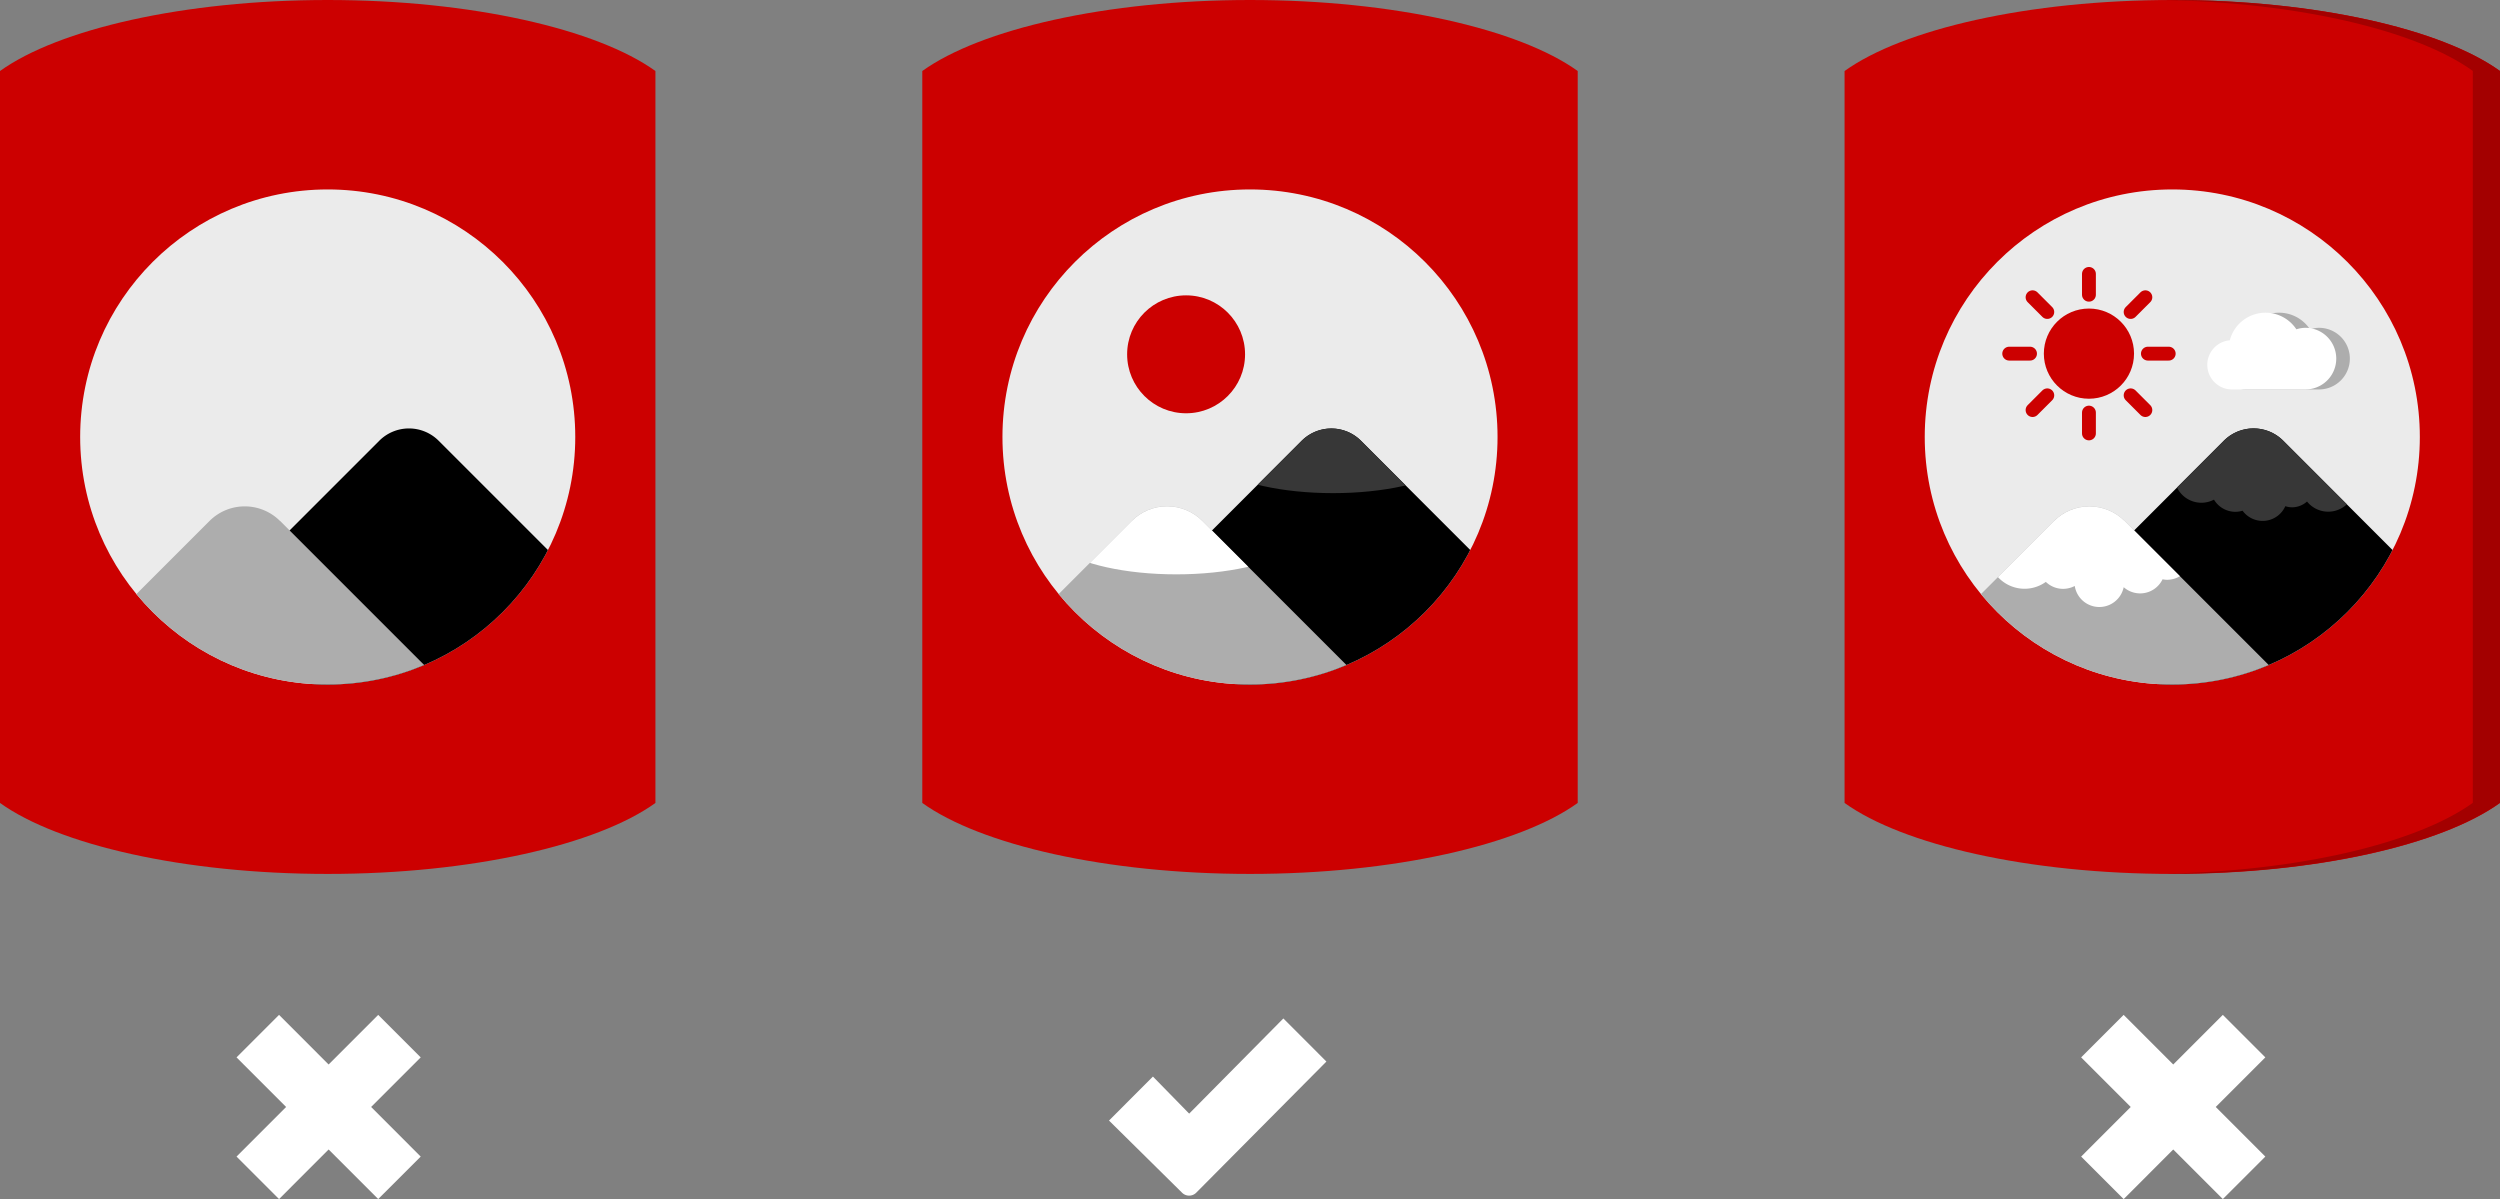 <svg id="Layer_1" data-name="Layer 1" xmlns="http://www.w3.org/2000/svg" xmlns:xlink="http://www.w3.org/1999/xlink" width="551.62" height="264.58" viewBox="0 0 551.62 264.58"><rect x="0" y="0" width="551.62" height="264.58" fill="#808080" stroke="none"/><defs><style>.cls-1,.cls-12{fill:none;}.cls-2{fill:#c00;}.cls-3{fill:#ebebeb;}.cls-4{clip-path:url(#clip-path);}.cls-5{clip-path:url(#clip-path-2);}.cls-6{fill:#373737;}.cls-7{fill:#adadad;}.cls-8{clip-path:url(#clip-path-3);}.cls-9{fill:#fff;}.cls-10{clip-path:url(#clip-path-4);}.cls-11{fill:#a30000;}.cls-12{stroke:#c00;stroke-linecap:round;stroke-miterlimit:10;stroke-width:3.06px;}.cls-13{clip-path:url(#clip-path-5);}.cls-14{clip-path:url(#clip-path-6);}.cls-15{clip-path:url(#clip-path-7);}</style><clipPath id="clip-path"><circle class="cls-1" cx="275.81" cy="96.42" r="54.62"/></clipPath><clipPath id="clip-path-2"><path class="cls-1" d="M274.24,102.61h48.27a0,0,0,0,1,0,0v57.53a0,0,0,0,1,0,0H265a0,0,0,0,1,0,0V111.87a9.26,9.26,0,0,1,9.26-9.26Z" transform="translate(178.93 -169.23) rotate(45)"/></clipPath><clipPath id="clip-path-3"><path class="cls-1" d="M239.77,119.07h46.51a0,0,0,0,1,0,0V176.6a0,0,0,0,1,0,0H228.75a0,0,0,0,1,0,0V130.09A11,11,0,0,1,239.77,119.07Z" transform="translate(179.96 -138.79) rotate(45)"/></clipPath><clipPath id="clip-path-4"><circle class="cls-1" cx="72.31" cy="96.42" r="54.62"/></clipPath><clipPath id="clip-path-5"><circle class="cls-1" cx="479.31" cy="96.42" r="54.62"/></clipPath><clipPath id="clip-path-6"><path class="cls-1" d="M477.74,102.61H526a0,0,0,0,1,0,0v57.53a0,0,0,0,1,0,0H468.48a0,0,0,0,1,0,0V111.87a9.26,9.26,0,0,1,9.26-9.26Z" transform="translate(238.53 -313.13) rotate(45)"/></clipPath><clipPath id="clip-path-7"><path class="cls-1" d="M443.27,119.07h46.51a0,0,0,0,1,0,0V176.6a0,0,0,0,1,0,0H432.25a0,0,0,0,1,0,0V130.09a11,11,0,0,1,11-11Z" transform="translate(239.57 -282.68) rotate(45)"/></clipPath></defs><title>detail</title><path class="cls-2" d="M275.81,0c-31.73,0-59.45,6.43-72.31,15.67v161.5c12.86,9.24,40.58,15.66,72.31,15.66s59.46-6.42,72.31-15.66V15.67C335.27,6.43,307.55,0,275.81,0Z"/><circle class="cls-3" cx="275.81" cy="96.42" r="54.62"/><circle class="cls-2" cx="261.71" cy="78.18" r="13.01"/><g class="cls-4"><path d="M274.24,102.61h48.27a0,0,0,0,1,0,0v57.53a0,0,0,0,1,0,0H265a0,0,0,0,1,0,0V111.87a9.26,9.26,0,0,1,9.26-9.26Z" transform="translate(178.93 -169.23) rotate(45)"/><g class="cls-5"><path class="cls-6" d="M268.45,45.86v57.38c4.57,3.29,14.42,5.57,25.69,5.57s21.13-2.28,25.7-5.57V45.86Z"/></g><path class="cls-7" d="M239.77,119.07h46.51a0,0,0,0,1,0,0V176.6a0,0,0,0,1,0,0H228.75a0,0,0,0,1,0,0V130.09A11,11,0,0,1,239.77,119.07Z" transform="translate(179.96 -138.79) rotate(45)"/><g class="cls-8"><path class="cls-9" d="M233.86,63.78v57.38c4.57,3.28,14.41,5.57,25.69,5.57s21.13-2.29,25.69-5.57V63.78Z"/></g></g><path class="cls-2" d="M72.31,0C40.58,0,12.86,6.43,0,15.67v161.5c12.86,9.24,40.58,15.66,72.31,15.66s59.46-6.42,72.31-15.66V15.67C131.77,6.43,104.05,0,72.31,0Z"/><circle class="cls-3" cx="72.31" cy="96.42" r="54.62"/><g class="cls-10"><path d="M70.74,102.61H119a0,0,0,0,1,0,0v57.53a0,0,0,0,1,0,0H61.48a0,0,0,0,1,0,0V111.87a9.26,9.26,0,0,1,9.26-9.26Z" transform="translate(119.32 -25.33) rotate(45)"/><path class="cls-7" d="M36.27,119.07H82.78a0,0,0,0,1,0,0V176.6a0,0,0,0,1,0,0H25.25a0,0,0,0,1,0,0V130.09a11,11,0,0,1,11-11Z" transform="translate(120.36 5.11) rotate(45)"/></g><path class="cls-2" d="M479.31,0C447.58,0,419.86,6.43,407,15.67v161.5c12.86,9.24,40.58,15.66,72.31,15.66s59.46-6.42,72.31-15.66V15.67C538.77,6.43,511.05,0,479.31,0Z"/><path class="cls-11" d="M479.31,0l-3,0c30.48.39,56.87,6.7,69.31,15.65v161.5c-12.44,8.94-38.83,15.25-69.31,15.64,1,0,2,0,3,0,31.74,0,59.46-6.42,72.31-15.66V15.67C538.77,6.43,511.05,0,479.31,0Z"/><circle class="cls-3" cx="479.31" cy="96.42" r="54.62"/><circle class="cls-2" cx="460.92" cy="78.03" r="9.95"/><line class="cls-12" x1="460.92" y1="60.44" x2="460.92" y2="65.03"/><line class="cls-12" x1="460.92" y1="91.04" x2="460.92" y2="95.63"/><line class="cls-12" x1="443.33" y1="78.03" x2="447.92" y2="78.03"/><line class="cls-12" x1="473.93" y1="78.03" x2="478.52" y2="78.03"/><line class="cls-12" x1="448.48" y1="65.59" x2="451.73" y2="68.84"/><line class="cls-12" x1="470.12" y1="87.23" x2="473.37" y2="90.48"/><line class="cls-12" x1="448.48" y1="90.48" x2="451.73" y2="87.23"/><line class="cls-12" x1="470.12" y1="68.84" x2="473.37" y2="65.59"/><g class="cls-13"><path d="M477.74,102.61H526a0,0,0,0,1,0,0v57.53a0,0,0,0,1,0,0H468.48a0,0,0,0,1,0,0V111.87a9.26,9.26,0,0,1,9.26-9.26Z" transform="translate(238.53 -313.13) rotate(45)"/><g class="cls-14"><path class="cls-6" d="M523.34,45.86H472v57.38a25.5,25.5,0,0,0,8,3.44,6,6,0,0,0,5.73,4.25,5.9,5.9,0,0,0,2.78-.69,5.5,5.5,0,0,0,4.72,2.69,5.61,5.61,0,0,0,1.59-.24,5.48,5.48,0,0,0,9.43-1,5.16,5.16,0,0,0,1.48.25,5,5,0,0,0,3.31-1.28,6,6,0,0,0,10.46-5.36,19,19,0,0,0,3.86-2.05Z"/></g><path class="cls-7" d="M443.27,119.07h46.51a0,0,0,0,1,0,0V176.6a0,0,0,0,1,0,0H432.25a0,0,0,0,1,0,0V130.09a11,11,0,0,1,11-11Z" transform="translate(239.57 -282.68) rotate(45)"/><g class="cls-15"><path class="cls-9" d="M488.74,63.78H437.36v57.38a15.25,15.25,0,0,0,1.36.85,8,8,0,0,0,12.69,6.38,5.48,5.48,0,0,0,3.8,1.54,5.6,5.6,0,0,0,2.58-.64,5.49,5.49,0,0,0,10.8.27,5.48,5.48,0,0,0,8.57-1.74,5.19,5.19,0,0,0,1,.11,5.51,5.51,0,0,0,5.35-4.22,21,21,0,0,0,5.18-2.55Z"/></g></g><path class="cls-7" d="M511.69,85.93a6.8,6.8,0,1,0,0-13.6,6.64,6.64,0,0,0-2,.33A8.15,8.15,0,0,0,495,75.09a5.43,5.43,0,0,0,.42,10.84Z"/><path class="cls-9" d="M508.69,85.93a6.8,6.8,0,1,0,0-13.6,6.64,6.64,0,0,0-2,.33A8.15,8.15,0,0,0,492,75.09a5.43,5.43,0,0,0,.42,10.84Z"/><polygon class="cls-9" points="488.9 244.25 499.84 233.31 490.46 223.93 479.52 234.88 468.58 223.93 459.2 233.31 470.14 244.25 459.2 255.2 468.58 264.58 479.52 253.63 490.46 264.57 499.84 255.2 488.9 244.25"/><path class="cls-9" d="M244.7,247.25l16.12,15.92a2.21,2.21,0,0,0,3.12,0l28.73-28.94-9.5-9.51h0l-20.78,21-8-8.18Z"/><polygon class="cls-9" points="81.89 244.25 92.83 233.31 83.45 223.93 72.51 234.88 61.57 223.93 52.19 233.31 63.13 244.25 52.19 255.2 61.57 264.58 72.51 253.63 83.45 264.57 92.83 255.2 81.89 244.25"/></svg>
